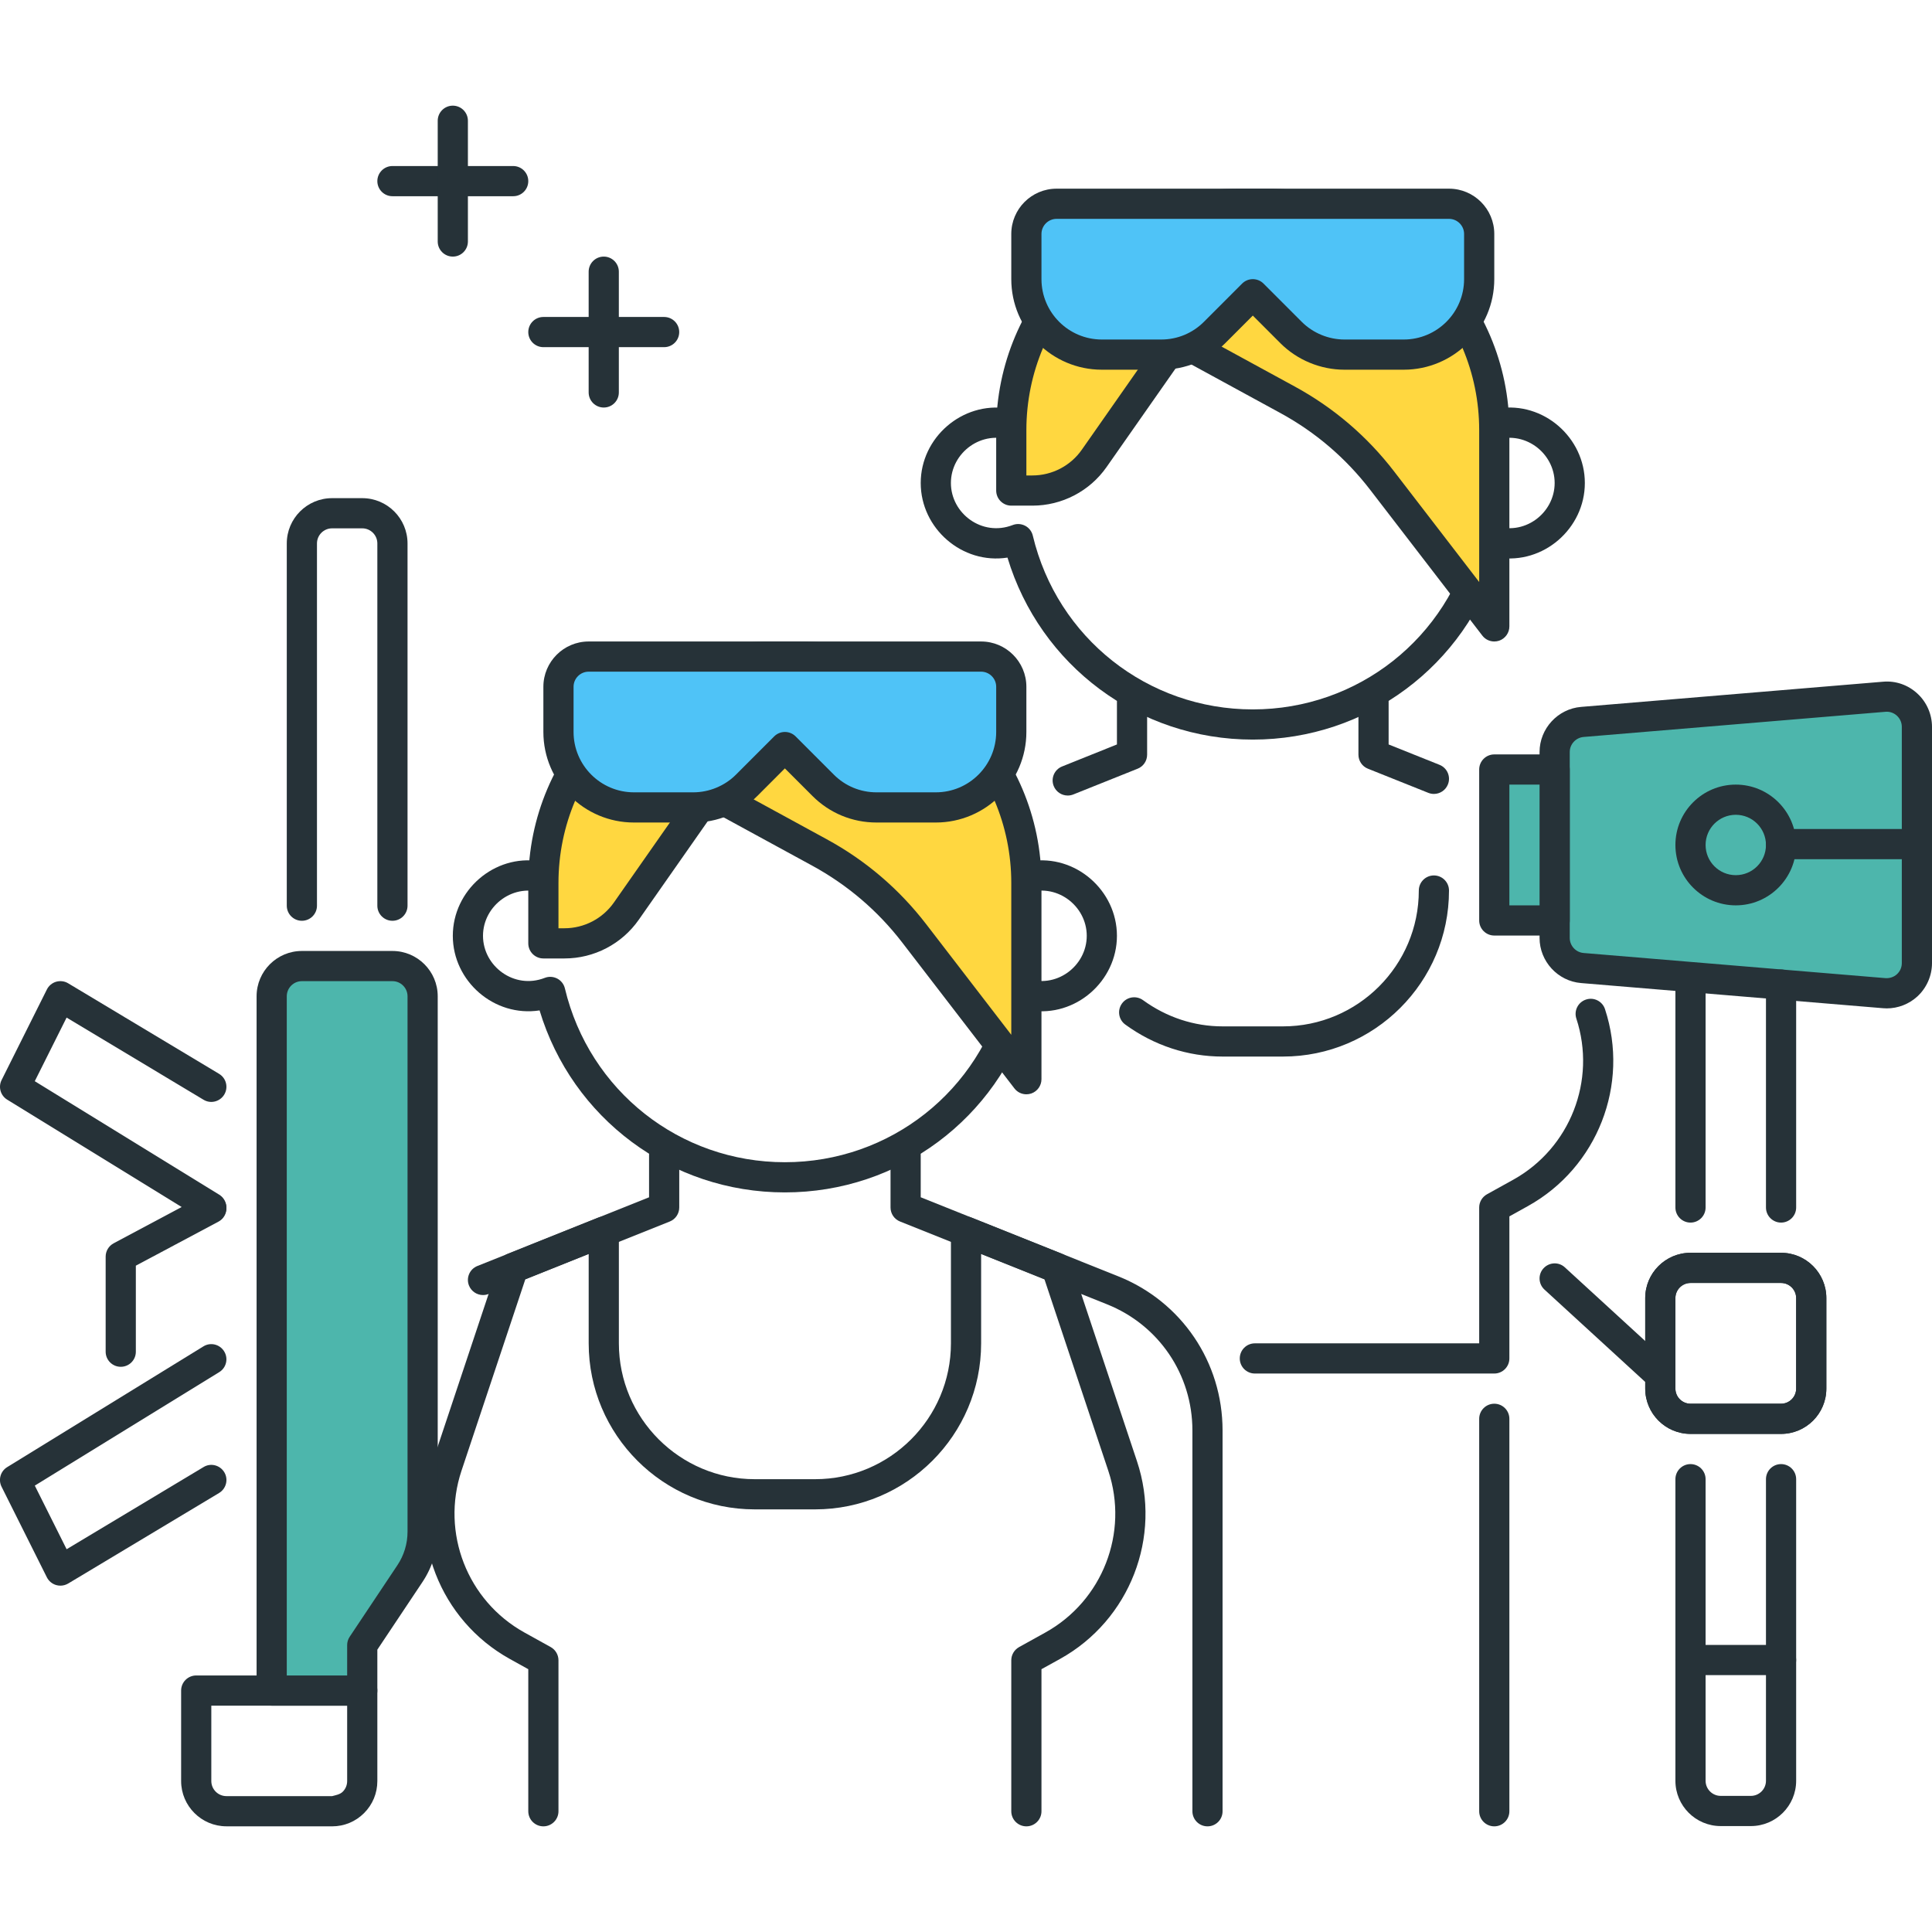 <?xml version="1.0" encoding="utf-8"?>
<!-- Generator: Adobe Illustrator 22.0.0, SVG Export Plug-In . SVG Version: 6.00 Build 0)  -->
<svg version="1.1" id="Layer_1" xmlns="http://www.w3.org/2000/svg" xmlns:xlink="http://www.w3.org/1999/xlink" x="0px" y="0px"
	 viewBox="0 0 64 64" style="enable-background:new 0 0 64 64;" xml:space="preserve">
<style type="text/css">
	.st0{fill:#263238;}
	.st1{fill:#4DB6AC;}
	.st2{fill:#FFD740;}
	.st3{fill:#4FC3F7;}
	.st4{fill:#FF5252;}
	.st5{fill:#FFFFFF;}
</style>
<g>
	<g>
		<path class="st0" d="M17,6.5h-4c-0.276,0-0.5-0.224-0.5-0.5s0.224-0.5,0.5-0.5h4c0.276,0,0.5,0.224,0.5,0.5S17.277,6.5,17,6.5z"/>
	</g>
	<g>
		<path class="st0" d="M15,8.5c-0.276,0-0.5-0.224-0.5-0.5V4c0-0.276,0.224-0.5,0.5-0.5s0.5,0.224,0.5,0.5v4
			C15.5,8.276,15.277,8.5,15,8.5z"/>
	</g>
	<g>
		<path class="st0" d="M22,11.5h-4c-0.276,0-0.5-0.224-0.5-0.5s0.224-0.5,0.5-0.5h4c0.276,0,0.5,0.224,0.5,0.5S22.277,11.5,22,11.5z
			"/>
	</g>
	<g>
		<path class="st0" d="M20,13.5c-0.276,0-0.5-0.224-0.5-0.5V9c0-0.276,0.224-0.5,0.5-0.5s0.5,0.224,0.5,0.5v4
			C20.5,13.276,20.277,13.5,20,13.5z"/>
	</g>
	<g>
		<path class="st0" d="M40,60.5c-0.276,0-0.5-0.224-0.5-0.5V47.386c0-1.852-1.11-3.491-2.828-4.179l-6.857-2.743
			C29.625,40.389,29.5,40.204,29.5,40v-1.751c0-0.276,0.224-0.5,0.5-0.5s0.5,0.224,0.5,0.5v1.412l6.542,2.618
			c2.1,0.839,3.457,2.844,3.457,5.106V60C40.5,60.276,40.276,60.5,40,60.5z"/>
	</g>
	<g>
		<path class="st0" d="M16,42.9c-0.198,0-0.386-0.119-0.464-0.314c-0.103-0.256,0.022-0.547,0.279-0.649l5.686-2.275v-1.412
			c0-0.276,0.224-0.5,0.5-0.5s0.5,0.224,0.5,0.5V40c0,0.204-0.125,0.389-0.314,0.464l-6,2.4C16.125,42.889,16.062,42.9,16,42.9z"/>
	</g>
	<g>
		<path class="st0" d="M26,39.5c-3.775,0-7.047-2.454-8.126-6.029C16.372,33.702,15,32.504,15,31s1.371-2.709,2.874-2.471
			C18.954,24.954,22.225,22.5,26,22.5s7.047,2.454,8.126,6.029C35.629,28.293,37,29.497,37,31s-1.371,2.706-2.873,2.471
			C33.048,37.046,29.776,39.5,26,39.5z M18.227,32.359c0.08,0,0.16,0.02,0.232,0.057c0.128,0.067,0.221,0.187,0.254,0.327
			C19.521,36.133,22.518,38.5,26,38.5s6.479-2.367,7.288-5.757c0.033-0.141,0.126-0.26,0.254-0.327
			c0.129-0.065,0.279-0.074,0.414-0.022C34.973,32.788,36,32.007,36,31s-1.028-1.788-2.044-1.394
			c-0.135,0.052-0.285,0.043-0.414-0.022c-0.128-0.067-0.221-0.187-0.254-0.327C32.479,25.867,29.483,23.5,26,23.5
			s-6.479,2.367-7.288,5.757c-0.034,0.141-0.126,0.26-0.254,0.327c-0.127,0.065-0.278,0.074-0.414,0.022
			C17.033,29.213,16,29.992,16,31c0,1.007,1.033,1.787,2.044,1.394C18.104,32.371,18.165,32.359,18.227,32.359z"/>
	</g>
	<g>
		<path class="st2" d="M23.5,26.25l3.648,1.99c1.221,0.666,2.29,1.579,3.138,2.682L34,35.75v-6.5c0-4.142-3.358-7.5-7.5-7.5h-1
			c-4.142,0-7.5,3.358-7.5,7.5v2h0.698c0.816,0,1.58-0.398,2.048-1.066L23.5,26.25z"/>
		<path class="st0" d="M34,36.25c-0.152,0-0.3-0.069-0.396-0.195l-3.713-4.828c-0.81-1.054-1.813-1.91-2.98-2.548l-3.256-1.775
			l-2.497,3.567c-0.561,0.801-1.48,1.279-2.458,1.279H18c-0.276,0-0.5-0.224-0.5-0.5v-2c0-4.411,3.589-8,8-8h1c4.411,0,8,3.589,8,8
			v6.5c0,0.214-0.137,0.404-0.339,0.474C34.108,36.241,34.054,36.25,34,36.25z M23.501,25.75c0.081,0,0.163,0.02,0.239,0.062
			l3.648,1.99c1.291,0.703,2.399,1.651,3.295,2.815l2.817,3.662V29.25c0-3.859-3.14-7-7-7h-1c-3.86,0-7,3.141-7,7v1.5h0.198
			c0.652,0,1.265-0.319,1.639-0.854l2.753-3.934C23.188,25.825,23.342,25.75,23.501,25.75z"/>
	</g>
	<g>
		<path class="st3" d="M26.001,24.747l-1.268,1.268c-0.469,0.469-1.105,0.732-1.768,0.732H21c-1.381,0-2.5-1.119-2.5-2.5V22.75
			c0-0.552,0.448-1,1-1h13c0.552,0,1,0.448,1,1v1.497c0,1.381-1.119,2.5-2.5,2.5h-1.964c-0.663,0-1.299-0.263-1.768-0.732
			L26.001,24.747z"/>
		<path class="st0" d="M31,27.247h-1.964c-0.802,0-1.555-0.312-2.121-0.878l-0.915-0.915l-0.914,0.915
			c-0.566,0.566-1.319,0.878-2.121,0.878H21c-1.654,0-3-1.346-3-3V22.75c0-0.827,0.673-1.5,1.5-1.5h13c0.827,0,1.5,0.673,1.5,1.5
			v1.497C34,25.901,32.654,27.247,31,27.247z M26.001,24.247c0.133,0,0.26,0.053,0.354,0.146l1.268,1.269
			c0.377,0.377,0.879,0.585,1.414,0.585H31c1.103,0,2-0.897,2-2V22.75c0-0.275-0.224-0.5-0.5-0.5h-13c-0.276,0-0.5,0.225-0.5,0.5
			v1.497c0,1.103,0.897,2,2,2h1.965c0.527,0,1.042-0.213,1.414-0.585l1.268-1.269C25.741,24.3,25.868,24.247,26.001,24.247z"/>
	</g>
	<g>
		<path class="st0" d="M34,60.5c-0.276,0-0.5-0.224-0.5-0.5v-5c0-0.182,0.099-0.349,0.258-0.438l0.873-0.484
			c1.891-1.051,2.768-3.304,2.083-5.356l-2.115-6.344l-2.098-0.84V44.5c0,3.032-2.467,5.5-5.5,5.5h-2c-3.033,0-5.5-2.468-5.5-5.5
			v-2.962l-2.099,0.84l-2.115,6.344c-0.684,2.053,0.192,4.306,2.084,5.356l0.873,0.484C18.402,54.651,18.5,54.818,18.5,55v5
			c0,0.276-0.224,0.5-0.5,0.5s-0.5-0.224-0.5-0.5v-4.706l-0.615-0.341c-2.312-1.285-3.383-4.039-2.547-6.548l2.188-6.563
			c0.046-0.14,0.152-0.251,0.289-0.306l3-1.2c0.152-0.063,0.327-0.043,0.466,0.05c0.137,0.093,0.22,0.248,0.22,0.414v3.7
			c0,2.481,2.019,4.5,4.5,4.5h2c2.481,0,4.5-2.019,4.5-4.5v-3.7c0-0.166,0.083-0.321,0.22-0.414c0.138-0.092,0.313-0.112,0.466-0.05
			l3,1.2c0.137,0.055,0.242,0.166,0.289,0.306l2.188,6.563c0.836,2.509-0.235,5.263-2.547,6.548L34.5,55.294V60
			C34.5,60.276,34.276,60.5,34,60.5z"/>
	</g>
	<g>
		<path class="st0" d="M47.5,26.3c-0.062,0-0.125-0.012-0.186-0.036l-2-0.8C45.124,25.389,45,25.204,45,25v-1.751
			c0-0.276,0.224-0.5,0.5-0.5s0.5,0.224,0.5,0.5v1.412l1.686,0.675c0.257,0.103,0.381,0.394,0.278,0.649
			C47.886,26.181,47.698,26.3,47.5,26.3z"/>
	</g>
	<g>
		<path class="st0" d="M35.37,26.353c-0.198,0-0.386-0.119-0.464-0.314c-0.103-0.256,0.021-0.547,0.278-0.649L37,24.661v-1.412
			c0-0.276,0.224-0.5,0.5-0.5s0.5,0.224,0.5,0.5V25c0,0.204-0.124,0.389-0.314,0.464l-2.13,0.853
			C35.495,26.341,35.432,26.353,35.37,26.353z"/>
	</g>
	<g>
		<path class="st0" d="M41.5,24.5c-3.775,0-7.047-2.454-8.126-6.029C31.874,18.706,30.5,17.504,30.5,16s1.374-2.702,2.874-2.471
			C34.453,9.954,37.725,7.5,41.5,7.5c3.776,0,7.048,2.454,8.127,6.029C51.132,13.293,52.5,14.497,52.5,16s-1.369,2.706-2.873,2.471
			C48.548,22.046,45.276,24.5,41.5,24.5z M33.727,17.359c0.08,0,0.159,0.02,0.232,0.057c0.128,0.067,0.221,0.187,0.254,0.327
			c0.808,3.39,3.805,5.757,7.287,5.757c3.483,0,6.48-2.367,7.288-5.757c0.033-0.141,0.126-0.26,0.254-0.327
			c0.129-0.065,0.279-0.074,0.414-0.022C50.475,17.787,51.5,17.007,51.5,16s-1.026-1.787-2.044-1.394
			c-0.135,0.051-0.285,0.044-0.414-0.022c-0.128-0.067-0.221-0.187-0.254-0.327C47.98,10.867,44.983,8.5,41.5,8.5
			c-3.482,0-6.479,2.367-7.287,5.757c-0.033,0.141-0.126,0.26-0.254,0.327c-0.129,0.066-0.279,0.073-0.414,0.022
			C32.53,14.213,31.5,14.992,31.5,16c0,1.008,1.03,1.785,2.044,1.394C33.604,17.371,33.665,17.359,33.727,17.359z"/>
	</g>
	<g>
		<path class="st2" d="M39,11.25l3.648,1.99c1.221,0.666,2.29,1.579,3.138,2.682L49.5,20.75v-6.5c0-4.142-3.358-7.5-7.5-7.5h-1
			c-4.142,0-7.5,3.358-7.5,7.5v2h0.698c0.816,0,1.58-0.398,2.048-1.066L39,11.25z"/>
		<path class="st0" d="M49.5,21.25c-0.152,0-0.3-0.069-0.396-0.195l-3.714-4.828c-0.811-1.054-1.812-1.911-2.98-2.547l-3.256-1.776
			l-2.497,3.567c-0.56,0.801-1.479,1.279-2.457,1.279H33.5c-0.276,0-0.5-0.224-0.5-0.5v-2c0-4.411,3.589-8,8-8h1
			c4.411,0,8,3.589,8,8v6.5c0,0.214-0.137,0.404-0.339,0.474C49.608,21.241,49.554,21.25,49.5,21.25z M39,10.75
			c0.082,0,0.164,0.02,0.239,0.062l3.648,1.99c1.291,0.703,2.399,1.65,3.295,2.815L49,19.28v-5.03c0-3.859-3.141-7-7-7h-1
			c-3.859,0-7,3.141-7,7v1.5h0.199c0.652,0,1.265-0.319,1.638-0.853l2.754-3.935C38.687,10.825,38.842,10.75,39,10.75z"/>
	</g>
	<g>
		<path class="st3" d="M41.501,9.747l-1.268,1.268c-0.469,0.469-1.105,0.732-1.768,0.732H36.5c-1.381,0-2.5-1.119-2.5-2.5V7.75
			c0-0.552,0.448-1,1-1h13c0.552,0,1,0.448,1,1v1.497c0,1.381-1.119,2.5-2.5,2.5h-1.964c-0.663,0-1.299-0.263-1.768-0.732
			L41.501,9.747z"/>
		<path class="st0" d="M46.5,12.247h-1.963c-0.791,0-1.564-0.32-2.122-0.878l-0.914-0.915l-0.914,0.915
			c-0.566,0.566-1.319,0.878-2.121,0.878H36.5c-1.654,0-3-1.346-3-3V7.75c0-0.827,0.673-1.5,1.5-1.5h13c0.827,0,1.5,0.673,1.5,1.5
			v1.497C49.5,10.901,48.154,12.247,46.5,12.247z M41.501,9.247c0.133,0,0.26,0.053,0.354,0.146l1.268,1.269
			c0.372,0.372,0.888,0.585,1.415,0.585H46.5c1.103,0,2-0.897,2-2V7.75c0-0.275-0.225-0.5-0.5-0.5H35c-0.275,0-0.5,0.225-0.5,0.5
			v1.497c0,1.103,0.897,2,2,2h1.966c0.534,0,1.037-0.208,1.414-0.585l1.268-1.269C41.241,9.3,41.368,9.247,41.501,9.247z"/>
	</g>
	<g>
		<path class="st0" d="M4,45.277c-0.276,0-0.5-0.224-0.5-0.5v-3.15c0-0.185,0.102-0.354,0.265-0.441l3-1.6
			c0.245-0.131,0.546-0.038,0.677,0.206c0.13,0.244,0.038,0.547-0.206,0.677L4.5,41.927v2.851C4.5,45.054,4.277,45.277,4,45.277z"/>
	</g>
	<g>
		<path class="st0" d="M2,52.527c-0.047,0-0.094-0.007-0.14-0.02c-0.134-0.039-0.245-0.132-0.308-0.257l-1.5-3
			c-0.116-0.231-0.036-0.514,0.185-0.649l6.5-4c0.236-0.147,0.543-0.071,0.688,0.164C7.571,45,7.498,45.309,7.263,45.453l-6.11,3.76
			l1.054,2.107l4.537-2.722c0.237-0.145,0.544-0.064,0.686,0.172c0.142,0.236,0.065,0.544-0.171,0.686l-5,3
			C2.179,52.503,2.09,52.527,2,52.527z"/>
	</g>
	<g>
		<path class="st0" d="M7,40.501c-0.089,0-0.18-0.023-0.262-0.074l-6.5-4c-0.221-0.136-0.301-0.418-0.185-0.649l1.5-3
			c0.062-0.125,0.174-0.218,0.308-0.257c0.133-0.037,0.277-0.021,0.397,0.052l5,3c0.237,0.142,0.313,0.449,0.171,0.686
			c-0.142,0.236-0.449,0.315-0.686,0.172l-4.537-2.722l-1.054,2.107l6.11,3.76c0.235,0.145,0.308,0.453,0.164,0.688
			C7.332,40.416,7.168,40.501,7,40.501z"/>
	</g>
	<g>
		<path class="st0" d="M13,30.502c-0.276,0-0.5-0.224-0.5-0.5v-12c0-0.275-0.224-0.5-0.5-0.5h-1c-0.276,0-0.5,0.225-0.5,0.5v12
			c0,0.276-0.224,0.5-0.5,0.5s-0.5-0.224-0.5-0.5v-12c0-0.827,0.673-1.5,1.5-1.5h1c0.827,0,1.5,0.673,1.5,1.5v12
			C13.5,30.278,13.277,30.502,13,30.502z"/>
	</g>
	<g>
		<path class="st0" d="M11.001,60.5c-0.001,0-0.002,0-0.003,0l-3.499-0.001C6.672,60.498,6,59.824,6,58.999v-2.997
			c0-0.276,0.224-0.5,0.5-0.5H12c0.276,0,0.5,0.224,0.5,0.5V59c0,0.401-0.156,0.778-0.44,1.062
			C11.777,60.345,11.401,60.5,11.001,60.5z M7,56.502v2.497c0,0.275,0.224,0.499,0.5,0.5l3.499,0.001
			c0.106-0.03,0.26-0.052,0.354-0.146C11.448,59.26,11.5,59.134,11.5,59v-2.498H7z"/>
	</g>
	<g>
		<path class="st1" d="M51.5,24.911v6.16c0,0.52,0.399,0.953,0.917,0.997l10,0.833C63,32.949,63.5,32.489,63.5,31.904v-7.826
			c0-0.585-0.5-1.045-1.083-0.997l-10,0.833C51.899,23.958,51.5,24.391,51.5,24.911z"/>
		<path class="st0" d="M62.5,33.404c-0.042,0-0.083-0.002-0.125-0.006l-9.999-0.833C51.604,32.502,51,31.846,51,31.071v-6.16
			c0-0.774,0.604-1.431,1.376-1.494l9.999-0.834c0.426-0.039,0.833,0.108,1.14,0.391C63.823,23.257,64,23.659,64,24.078v7.826
			c0,0.418-0.177,0.82-0.484,1.104C63.238,33.263,62.874,33.404,62.5,33.404z M62.502,23.577c-0.015,0-0.029,0.001-0.043,0.002
			l-10,0.834C52.201,24.435,52,24.653,52,24.911v6.16c0,0.258,0.201,0.477,0.458,0.498l10.001,0.833
			c0.133,0.009,0.275-0.033,0.38-0.13C62.942,32.177,63,32.046,63,31.904v-7.826c0-0.142-0.058-0.272-0.162-0.369
			C62.745,23.624,62.627,23.577,62.502,23.577z"/>
	</g>
	<g>
		<path class="st0" d="M42.5,35h-2c-1.154,0-2.269-0.366-3.223-1.06c-0.224-0.162-0.272-0.475-0.11-0.698
			c0.163-0.225,0.476-0.271,0.698-0.11C38.647,33.7,39.559,34,40.5,34h2c2.481,0,4.5-2.019,4.5-4.5c0-0.276,0.224-0.5,0.5-0.5
			s0.5,0.224,0.5,0.5C48,32.532,45.532,35,42.5,35z"/>
	</g>
	<g>
		<path class="st0" d="M49.5,45.5h-7.931c-0.276,0-0.5-0.224-0.5-0.5s0.224-0.5,0.5-0.5H49V40c0-0.182,0.099-0.349,0.258-0.438
			l0.873-0.484c1.881-1.046,2.759-3.289,2.088-5.335c-0.087-0.263,0.057-0.545,0.318-0.631c0.262-0.089,0.546,0.057,0.631,0.318
			c0.821,2.501-0.252,5.243-2.552,6.522L50,40.294V45C50,45.276,49.776,45.5,49.5,45.5z"/>
	</g>
	<g>
		<path class="st0" d="M55,46.059c-0.121,0-0.242-0.043-0.338-0.132l-3.5-3.208c-0.203-0.187-0.218-0.503-0.03-0.706
			c0.188-0.203,0.504-0.218,0.706-0.03l3.5,3.208c0.203,0.187,0.218,0.502,0.03,0.706C55.27,46.004,55.135,46.059,55,46.059z"/>
	</g>
	<g>
		<path class="st1" d="M14,33.002c0-0.552-0.448-1-1-1h-3c-0.552,0-1,0.448-1,1v23h3v-1.505l1.58-2.369
			C13.854,51.716,14,51.234,14,50.74V33.002z"/>
		<path class="st0" d="M12,56.502H9c-0.276,0-0.5-0.224-0.5-0.5v-23c0-0.827,0.673-1.5,1.5-1.5h3c0.827,0,1.5,0.673,1.5,1.5V50.74
			c0,0.594-0.174,1.169-0.504,1.664L12.5,54.647v1.354C12.5,56.278,12.277,56.502,12,56.502z M9.5,55.502h2v-1.006
			c0-0.099,0.029-0.195,0.084-0.277l1.58-2.369c0.22-0.33,0.336-0.714,0.336-1.109V33.002c0-0.275-0.224-0.5-0.5-0.5h-3
			c-0.276,0-0.5,0.225-0.5,0.5V55.502z"/>
	</g>
	<g>
		<path class="st0" d="M49.5,60.5c-0.276,0-0.5-0.224-0.5-0.5V47c0-0.276,0.224-0.5,0.5-0.5S50,46.724,50,47v13
			C50,60.276,49.776,60.5,49.5,60.5z"/>
	</g>
	<g>
		<rect x="49.5" y="25.491" class="st1" width="2" height="5"/>
		<path class="st0" d="M51.5,30.991h-2c-0.276,0-0.5-0.224-0.5-0.5v-5c0-0.276,0.224-0.5,0.5-0.5h2c0.276,0,0.5,0.224,0.5,0.5v5
			C52,30.768,51.776,30.991,51.5,30.991z M50,29.991h1v-4h-1V29.991z"/>
	</g>
	<g>
		<path class="st0" d="M57.5,29.991c-1.103,0-2-0.897-2-2s0.897-2,2-2s2,0.897,2,2S58.603,29.991,57.5,29.991z M57.5,26.991
			c-0.552,0-1,0.448-1,1s0.448,1,1,1s1-0.448,1-1S58.052,26.991,57.5,26.991z"/>
	</g>
	<g>
		<path class="st0" d="M63.5,28.462H59c-0.276,0-0.5-0.224-0.5-0.5s0.224-0.5,0.5-0.5h4.5c0.276,0,0.5,0.224,0.5,0.5
			S63.776,28.462,63.5,28.462z"/>
	</g>
	<g>
		<path class="st0" d="M59,55.491h-3c-0.276,0-0.5-0.224-0.5-0.5s0.224-0.5,0.5-0.5h3c0.276,0,0.5,0.224,0.5,0.5
			S59.276,55.491,59,55.491z"/>
	</g>
	<g>
		<path class="st0" d="M59,47.5h-3c-0.827,0-1.5-0.673-1.5-1.5v-3c0-0.827,0.673-1.5,1.5-1.5h3c0.827,0,1.5,0.673,1.5,1.5v3
			C60.5,46.827,59.827,47.5,59,47.5z M56,42.5c-0.275,0-0.5,0.225-0.5,0.5v3c0,0.275,0.225,0.5,0.5,0.5h3c0.275,0,0.5-0.225,0.5-0.5
			v-3c0-0.275-0.225-0.5-0.5-0.5H56z"/>
	</g>
	<g>
		<path class="st0" d="M59,47.5h-3c-0.827,0-1.5-0.673-1.5-1.5v-3c0-0.827,0.673-1.5,1.5-1.5h3c0.827,0,1.5,0.673,1.5,1.5v3
			C60.5,46.827,59.827,47.5,59,47.5z M56,42.5c-0.275,0-0.5,0.225-0.5,0.5v3c0,0.275,0.225,0.5,0.5,0.5h3c0.275,0,0.5-0.225,0.5-0.5
			v-3c0-0.275-0.225-0.5-0.5-0.5H56z"/>
	</g>
	<g>
		<path class="st0" d="M56,40.5c-0.276,0-0.5-0.224-0.5-0.5v-7.623c0-0.276,0.224-0.5,0.5-0.5s0.5,0.224,0.5,0.5V40
			C56.5,40.276,56.276,40.5,56,40.5z"/>
	</g>
	<g>
		<path class="st0" d="M59,40.5c-0.276,0-0.5-0.224-0.5-0.5v-7.384c0-0.276,0.224-0.5,0.5-0.5s0.5,0.224,0.5,0.5V40
			C59.5,40.276,59.276,40.5,59,40.5z"/>
	</g>
	<g>
		<path class="st0" d="M58,60.491h-1c-0.827,0-1.5-0.673-1.5-1.5V49c0-0.276,0.224-0.5,0.5-0.5s0.5,0.224,0.5,0.5v9.991
			c0,0.275,0.225,0.5,0.5,0.5h1c0.275,0,0.5-0.225,0.5-0.5V49c0-0.276,0.224-0.5,0.5-0.5s0.5,0.224,0.5,0.5v9.991
			C59.5,59.818,58.827,60.491,58,60.491z"/>
	</g>
</g>
</svg>
